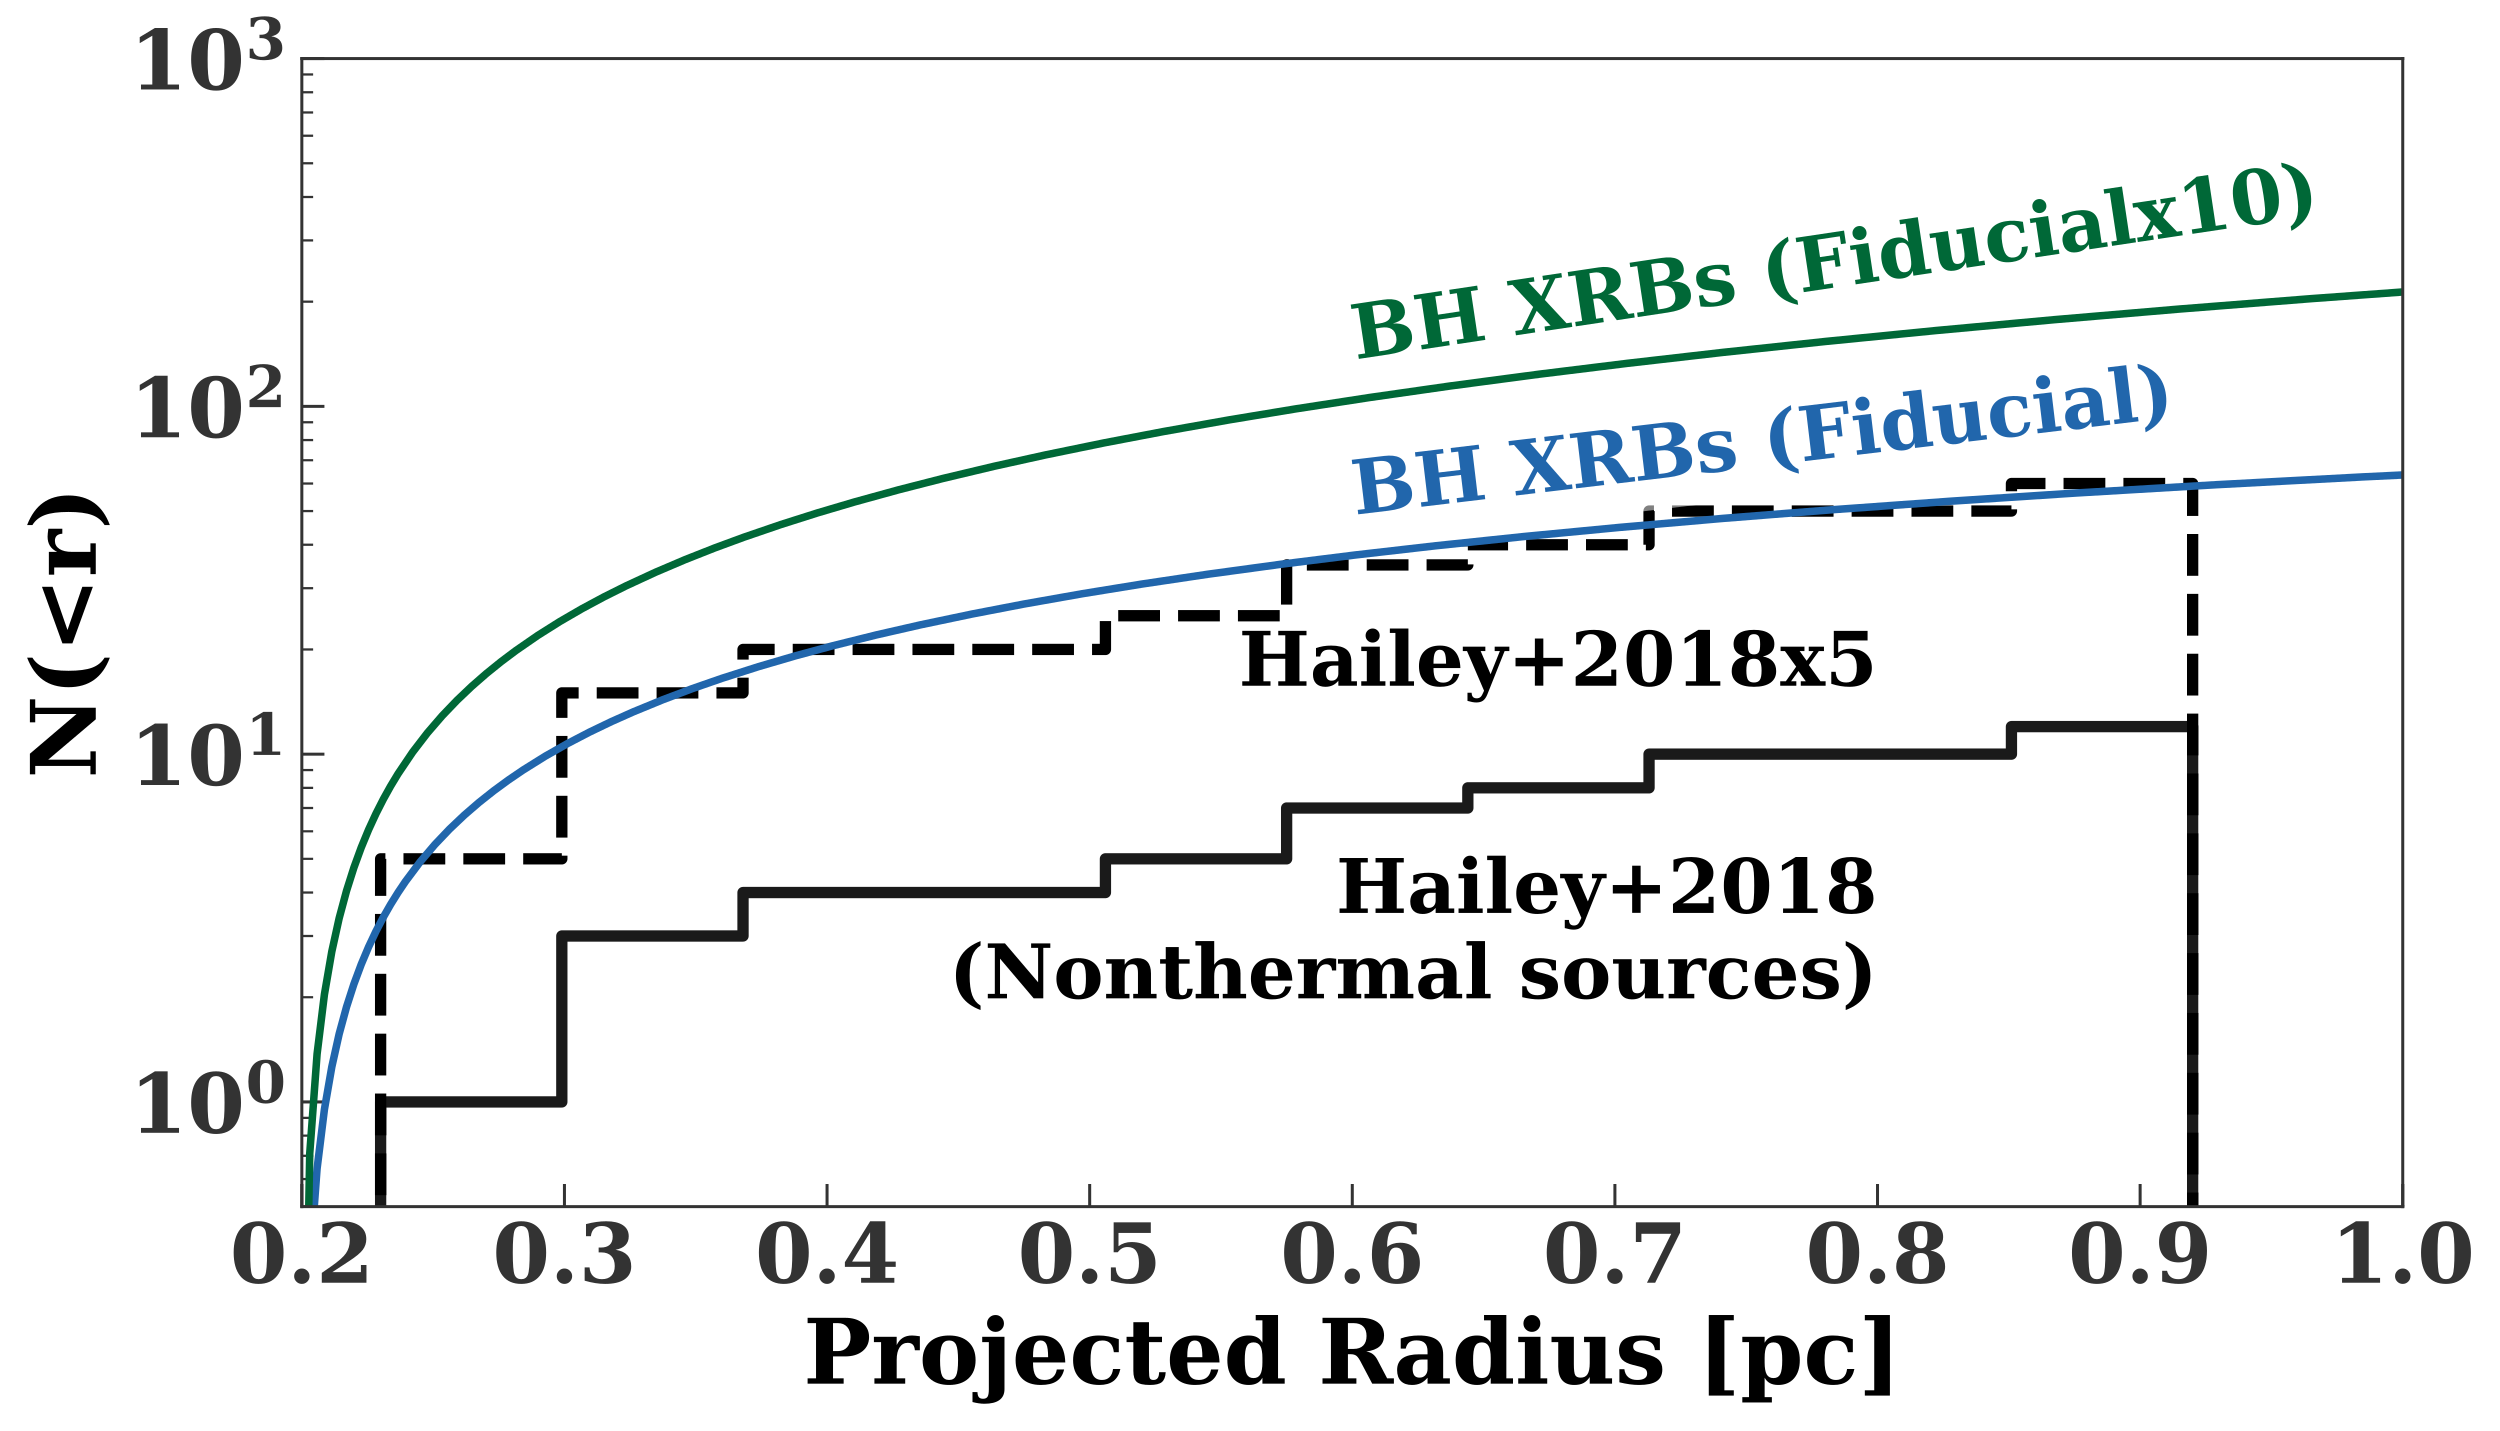 <?xml version="1.0" encoding="utf-8" standalone="no"?>
<!DOCTYPE svg PUBLIC "-//W3C//DTD SVG 1.1//EN"
  "http://www.w3.org/Graphics/SVG/1.1/DTD/svg11.dtd">
<!-- Created with matplotlib (http://matplotlib.org/) -->
<svg height="380pt" version="1.1" viewBox="0 0 664 380" width="664pt" xmlns="http://www.w3.org/2000/svg" xmlns:xlink="http://www.w3.org/1999/xlink">
 <defs>
  <style type="text/css">
*{stroke-linecap:butt;stroke-linejoin:round;}
  </style>
 </defs>
 <g id="figure_1">
  <g id="patch_1">
   <path d="M 0 380.039 
L 664.504 380.039 
L 664.504 0 
L 0 0 
z
" style="fill:#ffffff;"/>
  </g>
  <g id="axes_1">
   <g id="patch_2">
    <path d="M 80.168 320.478 
L 638.168 320.478 
L 638.168 15.558 
L 80.168 15.558 
z
" style="fill:#ffffff;"/>
   </g>
   <g id="patch_3">
    <path clip-path="url(#p0f11a6c272)" d="M 101.093 381.039 
L 101.093 292.672 
L 149.22 292.672 
L 149.22 248.6 
L 197.347 248.6 
L 197.347 237.059 
L 245.475 237.059 
L 245.475 237.059 
L 293.603 237.059 
L 293.603 228.107 
L 341.73 228.107 
L 341.73 214.609 
L 389.858 214.609 
L 389.858 209.252 
L 437.985 209.252 
L 437.985 200.301 
L 486.113 200.301 
L 486.113 200.301 
L 534.24 200.301 
L 534.24 192.987 
L 582.367 192.987 
L 582.367 381.039 
" style="fill:none;stroke:#1a1a1a;stroke-linejoin:miter;stroke-width:3;"/>
   </g>
   <g id="patch_4">
    <path clip-path="url(#p0f11a6c272)" d="M 101.093 381.039 
L 101.093 228.107 
L 149.22 228.107 
L 149.22 184.035 
L 197.347 184.035 
L 197.347 172.494 
L 245.475 172.494 
L 245.475 172.494 
L 293.603 172.494 
L 293.603 163.542 
L 341.73 163.542 
L 341.73 150.044 
L 389.858 150.044 
L 389.858 144.688 
L 437.985 144.688 
L 437.985 135.736 
L 486.113 135.736 
L 486.113 135.736 
L 534.24 135.736 
L 534.24 128.422 
L 582.367 128.422 
L 582.367 381.039 
" style="fill:none;stroke:#000000;stroke-dasharray:11.1,4.8;stroke-dashoffset:0;stroke-linejoin:miter;stroke-width:3;"/>
   </g>
   <g id="matplotlib.axis_1">
    <g id="xtick_1">
     <g id="line2d_1">
      <defs>
       <path d="M 0 0 
L 0 -6 
" id="ma54bd0b8fd" style="stroke:#333333;stroke-width:0.8;"/>
      </defs>
      <g>
       <use style="fill:#333333;stroke:#333333;stroke-width:0.8;" x="80.168" xlink:href="#ma54bd0b8fd" y="320.478"/>
      </g>
     </g>
     <g id="text_1">
      <!-- 0.2 -->
      <defs>
       <path d="M 34.812 4.297 
Q 40.672 4.297 42.844 9.609 
Q 45.016 14.938 45.016 36.375 
Q 45.016 57.672 42.844 63.078 
Q 40.672 68.5 34.812 68.5 
Q 28.953 68.5 26.781 63.172 
Q 24.609 57.859 24.609 36.375 
Q 24.609 14.938 26.781 9.609 
Q 28.953 4.297 34.812 4.297 
z
M 34.812 -1.422 
Q 20.219 -1.422 12.453 8.312 
Q 4.688 18.062 4.688 36.375 
Q 4.688 54.688 12.453 64.453 
Q 20.219 74.219 34.812 74.219 
Q 49.359 74.219 57.125 64.453 
Q 64.891 54.688 64.891 36.375 
Q 64.891 18.062 57.125 8.312 
Q 49.359 -1.422 34.812 -1.422 
z
" id="DejaVuSerif-Bold-30"/>
       <path d="M 8.109 7.906 
Q 8.109 11.719 10.844 14.453 
Q 13.578 17.188 17.391 17.188 
Q 21.234 17.188 23.969 14.453 
Q 26.703 11.719 26.703 7.906 
Q 26.703 4.047 23.969 1.312 
Q 21.234 -1.422 17.391 -1.422 
Q 13.578 -1.422 10.844 1.312 
Q 8.109 4.047 8.109 7.906 
z
" id="DejaVuSerif-Bold-2e"/>
       <path d="M 13.188 54.891 
L 7.328 54.891 
L 7.328 70.609 
Q 13.281 72.406 19.109 73.312 
Q 24.953 74.219 30.906 74.219 
Q 44.828 74.219 52.609 68.531 
Q 60.406 62.844 60.406 52.688 
Q 60.406 45.453 56.109 39.719 
Q 51.812 33.984 39.703 26.125 
L 19.391 12.797 
L 53.906 12.797 
L 53.906 21.391 
L 60.594 21.391 
L 60.594 0 
L 6.688 0 
L 6.688 11.922 
L 17.484 19.391 
Q 31.297 28.906 35.891 35.594 
Q 40.484 42.281 40.484 51.219 
Q 40.484 59.672 36.984 64.078 
Q 33.5 68.5 26.812 68.5 
Q 21.047 68.5 17.578 65.016 
Q 14.109 61.531 13.188 54.891 
z
" id="DejaVuSerif-Bold-32"/>
      </defs>
      <g style="fill:#333333;" transform="translate(61.031 340.695)scale(0.22 -0.22)">
       <use xlink:href="#DejaVuSerif-Bold-30"/>
       <use x="69.58" xlink:href="#DejaVuSerif-Bold-2e"/>
       <use x="104.395" xlink:href="#DejaVuSerif-Bold-32"/>
      </g>
     </g>
    </g>
    <g id="xtick_2">
     <g id="line2d_2">
      <g>
       <use style="fill:#333333;stroke:#333333;stroke-width:0.8;" x="149.917" xlink:href="#ma54bd0b8fd" y="320.478"/>
      </g>
     </g>
     <g id="text_2">
      <!-- 0.3 -->
      <defs>
       <path d="M 8.594 70.797 
Q 15.047 72.516 21.094 73.359 
Q 27.156 74.219 32.906 74.219 
Q 46.094 74.219 53.141 69.5 
Q 60.203 64.797 60.203 56 
Q 60.203 49.422 56.141 45.312 
Q 52.094 41.219 44.281 39.797 
Q 53.812 38.281 58.5 33.297 
Q 63.188 28.328 63.188 19.672 
Q 63.188 9.469 55.094 4.016 
Q 47.016 -1.422 31.688 -1.422 
Q 25.922 -1.422 19.797 -0.438 
Q 13.672 0.531 6.984 2.484 
L 6.984 18.5 
L 12.891 18.5 
Q 13.422 11.578 17.234 7.938 
Q 21.047 4.297 27.781 4.297 
Q 35.203 4.297 39.25 8.422 
Q 43.312 12.547 43.312 20.125 
Q 43.312 28.031 39.078 32.328 
Q 34.859 36.625 27.094 36.625 
L 23.875 36.625 
L 23.875 42.484 
L 26.422 42.484 
Q 33.594 42.484 37.203 45.797 
Q 40.828 49.125 40.828 55.719 
Q 40.828 61.922 37.422 65.203 
Q 34.031 68.5 27.688 68.5 
Q 21.922 68.5 18.547 65.344 
Q 15.188 62.203 14.5 56.203 
L 8.594 56.203 
z
" id="DejaVuSerif-Bold-33"/>
      </defs>
      <g style="fill:#333333;" transform="translate(130.781 340.695)scale(0.22 -0.22)">
       <use xlink:href="#DejaVuSerif-Bold-30"/>
       <use x="69.58" xlink:href="#DejaVuSerif-Bold-2e"/>
       <use x="104.395" xlink:href="#DejaVuSerif-Bold-33"/>
      </g>
     </g>
    </g>
    <g id="xtick_3">
     <g id="line2d_3">
      <g>
       <use style="fill:#333333;stroke:#333333;stroke-width:0.8;" x="219.667" xlink:href="#ma54bd0b8fd" y="320.478"/>
      </g>
     </g>
     <g id="text_3">
      <!-- 0.4 -->
      <defs>
       <path d="M 63.812 0 
L 23.688 0 
L 23.688 5.906 
L 34.516 5.906 
L 34.516 19.188 
L 4.109 19.188 
L 4.109 24.812 
L 34.625 74.219 
L 52.984 74.219 
L 52.984 25.484 
L 65.484 25.484 
L 65.484 19.188 
L 52.984 19.188 
L 52.984 5.906 
L 63.812 5.906 
z
M 34.516 25.484 
L 34.516 60.891 
L 12.797 25.484 
z
" id="DejaVuSerif-Bold-34"/>
      </defs>
      <g style="fill:#333333;" transform="translate(200.531 340.695)scale(0.22 -0.22)">
       <use xlink:href="#DejaVuSerif-Bold-30"/>
       <use x="69.58" xlink:href="#DejaVuSerif-Bold-2e"/>
       <use x="104.395" xlink:href="#DejaVuSerif-Bold-34"/>
      </g>
     </g>
    </g>
    <g id="xtick_4">
     <g id="line2d_4">
      <g>
       <use style="fill:#333333;stroke:#333333;stroke-width:0.8;" x="289.418" xlink:href="#ma54bd0b8fd" y="320.478"/>
      </g>
     </g>
     <g id="text_4">
      <!-- 0.5 -->
      <defs>
       <path d="M 56.391 72.906 
L 56.391 60.109 
L 17.391 60.109 
L 17.391 44.094 
Q 20.609 46.578 24.562 47.844 
Q 28.516 49.125 32.906 49.125 
Q 46.391 49.125 54.203 42.312 
Q 62.016 35.5 62.016 23.781 
Q 62.016 11.859 54.203 5.219 
Q 46.391 -1.422 32.328 -1.422 
Q 26.375 -1.422 20.484 -0.438 
Q 14.594 0.531 8.203 2.594 
L 8.203 18.5 
L 14.062 18.5 
Q 14.359 11.328 17.797 7.812 
Q 21.234 4.297 27.984 4.297 
Q 35.156 4.297 38.625 9.109 
Q 42.094 13.922 42.094 23.781 
Q 42.094 33.5 38.688 38.297 
Q 35.297 43.109 28.422 43.109 
Q 24.703 43.109 21.797 41.578 
Q 18.891 40.047 16.406 36.812 
L 11.531 36.812 
L 11.531 72.906 
z
" id="DejaVuSerif-Bold-35"/>
      </defs>
      <g style="fill:#333333;" transform="translate(270.281 340.695)scale(0.22 -0.22)">
       <use xlink:href="#DejaVuSerif-Bold-30"/>
       <use x="69.58" xlink:href="#DejaVuSerif-Bold-2e"/>
       <use x="104.395" xlink:href="#DejaVuSerif-Bold-35"/>
      </g>
     </g>
    </g>
    <g id="xtick_5">
     <g id="line2d_5">
      <g>
       <use style="fill:#333333;stroke:#333333;stroke-width:0.8;" x="359.168" xlink:href="#ma54bd0b8fd" y="320.478"/>
      </g>
     </g>
     <g id="text_5">
      <!-- 0.6 -->
      <defs>
       <path d="M 24.609 43.219 
Q 27.781 45.75 31.703 47.016 
Q 35.641 48.297 40.281 48.297 
Q 51.469 48.297 57.828 41.75 
Q 64.203 35.203 64.203 23.781 
Q 64.203 11.719 57.031 5.141 
Q 49.859 -1.422 36.625 -1.422 
Q 21.688 -1.422 13.984 7.594 
Q 6.297 16.609 6.297 34.078 
Q 6.297 53.953 14.844 64.078 
Q 23.391 74.219 40.188 74.219 
Q 44.578 74.219 49.609 73.484 
Q 54.641 72.75 60.406 71.297 
L 60.406 58.406 
L 54.5 58.406 
Q 53.266 63.375 49.875 65.938 
Q 46.484 68.5 41.109 68.5 
Q 32.422 68.5 28.531 62.547 
Q 24.656 56.594 24.609 43.219 
z
M 35.5 4.297 
Q 40.531 4.297 42.672 8.562 
Q 44.828 12.844 44.828 23.391 
Q 44.828 33.938 42.672 38.203 
Q 40.531 42.484 35.5 42.484 
Q 30.469 42.484 28.344 38.203 
Q 26.219 33.938 26.219 23.391 
Q 26.219 12.844 28.344 8.562 
Q 30.469 4.297 35.5 4.297 
z
" id="DejaVuSerif-Bold-36"/>
      </defs>
      <g style="fill:#333333;" transform="translate(340.031 340.695)scale(0.22 -0.22)">
       <use xlink:href="#DejaVuSerif-Bold-30"/>
       <use x="69.58" xlink:href="#DejaVuSerif-Bold-2e"/>
       <use x="104.395" xlink:href="#DejaVuSerif-Bold-36"/>
      </g>
     </g>
    </g>
    <g id="xtick_6">
     <g id="line2d_6">
      <g>
       <use style="fill:#333333;stroke:#333333;stroke-width:0.8;" x="428.918" xlink:href="#ma54bd0b8fd" y="320.478"/>
      </g>
     </g>
     <g id="text_6">
      <!-- 0.7 -->
      <defs>
       <path d="M 61.281 60.5 
L 31.203 0 
L 21.297 0 
L 50.594 59.078 
L 14.594 59.078 
L 14.594 49.219 
L 7.906 49.219 
L 7.906 72.906 
L 61.281 72.906 
z
" id="DejaVuSerif-Bold-37"/>
      </defs>
      <g style="fill:#333333;" transform="translate(409.781 340.695)scale(0.22 -0.22)">
       <use xlink:href="#DejaVuSerif-Bold-30"/>
       <use x="69.58" xlink:href="#DejaVuSerif-Bold-2e"/>
       <use x="104.395" xlink:href="#DejaVuSerif-Bold-37"/>
      </g>
     </g>
    </g>
    <g id="xtick_7">
     <g id="line2d_7">
      <g>
       <use style="fill:#333333;stroke:#333333;stroke-width:0.8;" x="498.668" xlink:href="#ma54bd0b8fd" y="320.478"/>
      </g>
     </g>
     <g id="text_7">
      <!-- 0.8 -->
      <defs>
       <path d="M 46.484 38.812 
Q 55.172 37.406 59.688 32.422 
Q 64.203 27.438 64.203 19.391 
Q 64.203 9.328 56.609 3.953 
Q 49.031 -1.422 34.719 -1.422 
Q 20.406 -1.422 12.781 3.953 
Q 5.172 9.328 5.172 19.391 
Q 5.172 27.438 9.719 32.422 
Q 14.266 37.406 22.906 38.812 
Q 15.234 40.578 11.422 44.703 
Q 7.625 48.828 7.625 55.172 
Q 7.625 64.453 14.547 69.328 
Q 21.484 74.219 34.719 74.219 
Q 47.906 74.219 54.859 69.328 
Q 61.812 64.453 61.812 55.172 
Q 61.812 48.828 57.984 44.703 
Q 54.156 40.578 46.484 38.812 
z
M 42.922 54.984 
Q 42.922 62.703 41.062 65.594 
Q 39.203 68.5 34.719 68.5 
Q 30.172 68.5 28.344 65.594 
Q 26.516 62.703 26.516 54.984 
Q 26.516 47.312 28.344 44.453 
Q 30.172 41.609 34.719 41.609 
Q 39.266 41.609 41.094 44.453 
Q 42.922 47.312 42.922 54.984 
z
M 44.828 20.219 
Q 44.828 29.156 42.547 32.516 
Q 40.281 35.891 34.719 35.891 
Q 29.109 35.891 26.859 32.516 
Q 24.609 29.156 24.609 20.219 
Q 24.609 11.188 26.875 7.734 
Q 29.156 4.297 34.719 4.297 
Q 40.234 4.297 42.531 7.734 
Q 44.828 11.188 44.828 20.219 
z
" id="DejaVuSerif-Bold-38"/>
      </defs>
      <g style="fill:#333333;" transform="translate(479.531 340.695)scale(0.22 -0.22)">
       <use xlink:href="#DejaVuSerif-Bold-30"/>
       <use x="69.58" xlink:href="#DejaVuSerif-Bold-2e"/>
       <use x="104.395" xlink:href="#DejaVuSerif-Bold-38"/>
      </g>
     </g>
    </g>
    <g id="xtick_8">
     <g id="line2d_8">
      <g>
       <use style="fill:#333333;stroke:#333333;stroke-width:0.8;" x="568.418" xlink:href="#ma54bd0b8fd" y="320.478"/>
      </g>
     </g>
     <g id="text_8">
      <!-- 0.9 -->
      <defs>
       <path d="M 34.078 68.5 
Q 29.047 68.5 26.922 64.234 
Q 24.812 59.969 24.812 49.422 
Q 24.812 38.875 26.922 34.594 
Q 29.047 30.328 34.078 30.328 
Q 39.109 30.328 41.25 34.594 
Q 43.406 38.875 43.406 49.422 
Q 43.406 59.969 41.25 64.234 
Q 39.109 68.5 34.078 68.5 
z
M 44.969 29.688 
Q 41.75 27.094 37.812 25.797 
Q 33.891 24.516 29.297 24.516 
Q 18.172 24.516 11.797 31.031 
Q 5.422 37.547 5.422 49.031 
Q 5.422 61.141 12.547 67.672 
Q 19.672 74.219 32.906 74.219 
Q 47.859 74.219 55.562 65.188 
Q 63.281 56.156 63.281 38.719 
Q 63.281 18.844 54.734 8.703 
Q 46.188 -1.422 29.391 -1.422 
Q 25 -1.422 19.969 -0.688 
Q 14.938 0.047 9.188 1.516 
L 9.188 14.406 
L 15.094 14.406 
Q 16.312 9.422 19.703 6.859 
Q 23.094 4.297 28.516 4.297 
Q 37.109 4.297 41.016 10.281 
Q 44.922 16.266 44.969 29.688 
z
" id="DejaVuSerif-Bold-39"/>
      </defs>
      <g style="fill:#333333;" transform="translate(549.281 340.695)scale(0.22 -0.22)">
       <use xlink:href="#DejaVuSerif-Bold-30"/>
       <use x="69.58" xlink:href="#DejaVuSerif-Bold-2e"/>
       <use x="104.395" xlink:href="#DejaVuSerif-Bold-39"/>
      </g>
     </g>
    </g>
    <g id="xtick_9">
     <g id="line2d_9">
      <g>
       <use style="fill:#333333;stroke:#333333;stroke-width:0.8;" x="638.168" xlink:href="#ma54bd0b8fd" y="320.478"/>
      </g>
     </g>
     <g id="text_9">
      <!-- 1.0 -->
      <defs>
       <path d="M 13.719 0 
L 13.719 5.906 
L 27.391 5.906 
L 27.391 64.891 
L 12.203 55.906 
L 12.203 63.188 
L 30.516 74.219 
L 45.906 74.219 
L 45.906 5.906 
L 59.625 5.906 
L 59.625 0 
z
" id="DejaVuSerif-Bold-31"/>
      </defs>
      <g style="fill:#333333;" transform="translate(619.031 340.695)scale(0.22 -0.22)">
       <use xlink:href="#DejaVuSerif-Bold-31"/>
       <use x="69.58" xlink:href="#DejaVuSerif-Bold-2e"/>
       <use x="104.395" xlink:href="#DejaVuSerif-Bold-30"/>
      </g>
     </g>
    </g>
    <g id="text_10">
     <!-- Projected Radius [pc] -->
     <defs>
      <path d="M 4.688 0 
L 4.688 5.906 
L 14.016 5.906 
L 14.016 67 
L 4.688 67 
L 4.688 72.906 
L 46.188 72.906 
Q 58.344 72.906 65.516 67.109 
Q 72.703 61.328 72.703 51.609 
Q 72.703 41.844 65.5 36 
Q 58.297 30.172 46.188 30.172 
L 32.812 30.172 
L 32.812 5.906 
L 44.578 5.906 
L 44.578 0 
z
M 32.812 36.078 
L 38.281 36.078 
Q 44.625 36.078 48.406 40.297 
Q 52.203 44.531 52.203 51.609 
Q 52.203 58.641 48.438 62.812 
Q 44.672 67 38.281 67 
L 32.812 67 
z
" id="DejaVuSerif-Bold-50"/>
      <path d="M 53.719 52.484 
L 53.719 37.016 
L 48.188 37.016 
Q 47.906 41.156 45.953 43.188 
Q 44 45.219 40.281 45.219 
Q 34.625 45.219 31.344 40.234 
Q 28.078 35.25 28.078 26.422 
L 28.078 5.906 
L 37.5 5.906 
L 37.5 0 
L 3.422 0 
L 3.422 5.906 
L 10.797 5.906 
L 10.797 46 
L 2.875 46 
L 2.875 51.906 
L 28.078 51.906 
L 28.078 42.672 
Q 30.609 48.094 34.781 50.703 
Q 38.969 53.328 45.016 53.328 
Q 46.531 53.328 48.703 53.094 
Q 50.875 52.875 53.719 52.484 
z
" id="DejaVuSerif-Bold-72"/>
      <path d="M 33.406 4.109 
Q 38.875 4.109 41.094 8.797 
Q 43.312 13.484 43.312 25.984 
Q 43.312 38.484 41.109 43.141 
Q 38.922 47.797 33.406 47.797 
Q 27.875 47.797 25.625 43.078 
Q 23.391 38.375 23.391 25.984 
Q 23.391 13.578 25.625 8.844 
Q 27.875 4.109 33.406 4.109 
z
M 33.406 -1.422 
Q 19.672 -1.422 11.891 5.875 
Q 4.109 13.188 4.109 25.984 
Q 4.109 38.812 11.891 46.062 
Q 19.672 53.328 33.406 53.328 
Q 47.172 53.328 54.938 46.062 
Q 62.703 38.812 62.703 25.984 
Q 62.703 13.188 54.906 5.875 
Q 47.125 -1.422 33.406 -1.422 
z
" id="DejaVuSerif-Bold-6f"/>
      <path d="M 8.688 66.609 
Q 8.688 70.562 11.391 73.266 
Q 14.109 75.984 18.109 75.984 
Q 21.922 75.984 24.656 73.25 
Q 27.391 70.516 27.391 66.609 
Q 27.391 62.75 24.672 60.031 
Q 21.969 57.328 18.109 57.328 
Q 14.156 57.328 11.422 60.016 
Q 8.688 62.703 8.688 66.609 
z
M 10.688 46 
L 3.328 46 
L 3.328 51.906 
L 27.984 51.906 
L 27.984 -6.109 
Q 27.984 -14.062 22.344 -18.141 
Q 16.703 -22.219 5.719 -22.219 
Q 2.781 -22.219 -0.531 -21.719 
Q -3.859 -21.234 -7.422 -20.312 
L -7.422 -9.281 
L -1.906 -9.328 
Q -1.812 -13.234 -0.359 -14.969 
Q 1.078 -16.703 4.297 -16.703 
Q 7.859 -16.703 9.266 -14.406 
Q 10.688 -12.109 10.688 -6.109 
z
" id="DejaVuSerif-Bold-6a"/>
      <path d="M 40.094 29.297 
Q 40.094 39.547 38.188 43.672 
Q 36.281 47.797 31.688 47.797 
Q 27.25 47.797 25.312 43.75 
Q 23.391 39.703 23.391 30.172 
L 23.391 29.297 
z
M 59.078 23.484 
L 23.391 23.484 
L 23.391 23.094 
Q 23.391 13.031 26.406 8.562 
Q 29.438 4.109 36.188 4.109 
Q 41.797 4.109 45.266 7.078 
Q 48.734 10.062 49.703 15.719 
L 57.812 15.719 
Q 55.719 6.891 49.469 2.734 
Q 43.219 -1.422 31.984 -1.422 
Q 18.5 -1.422 11.297 5.688 
Q 4.109 12.797 4.109 25.984 
Q 4.109 38.875 11.469 46.094 
Q 18.844 53.328 31.984 53.328 
Q 44.875 53.328 51.75 45.734 
Q 58.641 38.141 59.078 23.484 
z
" id="DejaVuSerif-Bold-65"/>
      <path d="M 56.391 16.219 
Q 54.547 7.328 48.797 2.953 
Q 43.062 -1.422 33.203 -1.422 
Q 19.344 -1.422 11.719 5.75 
Q 4.109 12.938 4.109 25.984 
Q 4.109 38.875 11.625 46.094 
Q 19.141 53.328 32.516 53.328 
Q 37.938 53.328 43.453 52.297 
Q 48.969 51.266 54.688 49.219 
L 54.688 34.812 
L 49.219 34.812 
Q 48.438 41.406 45.359 44.594 
Q 42.281 47.797 36.719 47.797 
Q 29.5 47.797 26.438 42.906 
Q 23.391 38.031 23.391 25.984 
Q 23.391 14.203 26.359 9.156 
Q 29.344 4.109 36.078 4.109 
Q 41.312 4.109 44.453 7.234 
Q 47.609 10.359 48.297 16.219 
z
" id="DejaVuSerif-Bold-63"/>
      <path d="M 9.906 46 
L 2.391 46 
L 2.391 51.906 
L 9.906 51.906 
L 9.906 68.016 
L 27.203 68.016 
L 27.203 51.906 
L 41.609 51.906 
L 41.609 46 
L 27.203 46 
L 27.203 14.203 
Q 27.203 7.422 28.266 5.766 
Q 29.344 4.109 32.172 4.109 
Q 35.297 4.109 36.812 6.203 
Q 38.328 8.297 38.422 12.703 
L 45.703 12.703 
Q 45.266 4.891 41.422 1.734 
Q 37.594 -1.422 28.219 -1.422 
Q 17.531 -1.422 13.719 1.922 
Q 9.906 5.281 9.906 14.203 
z
" id="DejaVuSerif-Bold-74"/>
      <path d="M 42.922 23.391 
L 42.922 28.516 
Q 42.922 37.594 40.578 41.641 
Q 38.234 45.703 33.109 45.703 
Q 27.734 45.703 25.562 41.422 
Q 23.391 37.156 23.391 25.984 
Q 23.391 14.797 25.578 10.5 
Q 27.781 6.203 33.109 6.203 
Q 38.234 6.203 40.578 10.25 
Q 42.922 14.312 42.922 23.391 
z
M 60.203 5.906 
L 67.578 5.906 
L 67.578 0 
L 42.922 0 
L 42.922 6.594 
Q 40.719 2.547 36.984 0.562 
Q 33.25 -1.422 27.781 -1.422 
Q 16.75 -1.422 10.422 5.906 
Q 4.109 13.234 4.109 25.984 
Q 4.109 38.766 10.422 46.047 
Q 16.75 53.328 27.781 53.328 
Q 33.25 53.328 36.984 51.344 
Q 40.719 49.359 42.922 45.312 
L 42.922 70.125 
L 35.5 70.125 
L 35.5 75.984 
L 60.203 75.984 
z
" id="DejaVuSerif-Bold-64"/>
      <path id="DejaVuSerif-Bold-20"/>
      <path d="M 53.078 35.594 
Q 57.422 34.969 60.391 32.719 
Q 63.375 30.469 65.578 26.219 
L 76.219 5.906 
L 83.688 5.906 
L 83.688 0 
L 59.719 0 
L 48.094 22.016 
Q 44.734 28.859 42.359 30.734 
Q 39.984 32.625 35.797 32.625 
L 32.812 32.625 
L 32.812 5.906 
L 42.188 5.906 
L 42.188 0 
L 4.688 0 
L 4.688 5.906 
L 14.016 5.906 
L 14.016 67 
L 4.688 67 
L 4.688 72.906 
L 46.297 72.906 
Q 58.984 72.906 65.891 67.797 
Q 72.797 62.703 72.797 53.328 
Q 72.797 45.703 67.891 41.281 
Q 62.984 36.859 53.078 35.594 
z
M 32.812 38.484 
L 39.203 38.484 
Q 46.047 38.484 49.734 42.188 
Q 53.422 45.906 53.422 52.781 
Q 53.422 59.672 49.734 63.328 
Q 46.047 67 39.203 67 
L 32.812 67 
z
" id="DejaVuSerif-Bold-52"/>
      <path d="M 55.078 31.891 
L 55.078 5.906 
L 62.5 5.906 
L 62.5 0 
L 37.797 0 
L 37.797 6.594 
Q 34.375 2.484 30.172 0.531 
Q 25.984 -1.422 20.609 -1.422 
Q 12.641 -1.422 8.375 2.844 
Q 4.109 7.125 4.109 15.094 
Q 4.109 23.828 10.234 28.172 
Q 16.359 32.516 28.719 32.516 
L 37.797 32.516 
L 37.797 35.594 
Q 37.797 41.891 34.812 44.891 
Q 31.844 47.906 25.594 47.906 
Q 20.406 47.906 17.594 45.781 
Q 14.797 43.656 13.625 38.812 
L 8.109 38.812 
L 8.109 50 
Q 12.75 51.656 17.719 52.484 
Q 22.703 53.328 28.219 53.328 
Q 42.141 53.328 48.609 48.141 
Q 55.078 42.969 55.078 31.891 
z
M 37.797 16.312 
L 37.797 26.703 
L 31.297 26.703 
Q 26.469 26.703 23.875 24.062 
Q 21.297 21.438 21.297 16.5 
Q 21.297 11.578 23.172 9.125 
Q 25.047 6.688 28.906 6.688 
Q 32.906 6.688 35.344 9.328 
Q 37.797 11.969 37.797 16.312 
z
" id="DejaVuSerif-Bold-61"/>
      <path d="M 9.188 66.609 
Q 9.188 70.562 11.922 73.266 
Q 14.656 75.984 18.609 75.984 
Q 22.469 75.984 25.172 73.266 
Q 27.875 70.562 27.875 66.609 
Q 27.875 62.75 25.172 60.031 
Q 22.469 57.328 18.609 57.328 
Q 14.656 57.328 11.922 60.016 
Q 9.188 62.703 9.188 66.609 
z
M 28.078 5.906 
L 35.5 5.906 
L 35.5 0 
L 3.422 0 
L 3.422 5.906 
L 10.797 5.906 
L 10.797 46 
L 3.422 46 
L 3.422 51.906 
L 28.078 51.906 
z
" id="DejaVuSerif-Bold-69"/>
      <path d="M 61.922 51.906 
L 61.922 5.906 
L 69.281 5.906 
L 69.281 0 
L 44.578 0 
L 44.578 7.328 
Q 41.5 2.688 37.5 0.625 
Q 33.5 -1.422 27.391 -1.422 
Q 18.656 -1.422 14.188 3.734 
Q 9.719 8.891 9.719 18.891 
L 9.719 46 
L 2.297 46 
L 2.297 51.906 
L 27 51.906 
L 27 21.578 
Q 27 11.922 28.609 9.297 
Q 30.219 6.688 34.516 6.688 
Q 39.75 6.688 42.156 10.547 
Q 44.578 14.406 44.578 22.797 
L 44.578 46 
L 38.281 46 
L 38.281 51.906 
z
" id="DejaVuSerif-Bold-75"/>
      <path d="M 4.688 1.516 
L 4.688 16.016 
L 10.203 16.016 
Q 10.891 10.203 14.547 7.156 
Q 18.219 4.109 24.516 4.109 
Q 29.781 4.109 32.594 5.938 
Q 35.406 7.766 35.406 11.188 
Q 35.406 14.312 33.625 16.016 
Q 31.844 17.719 26.703 19 
L 19.578 20.797 
Q 11.531 22.797 7.906 26.531 
Q 4.297 30.281 4.297 36.625 
Q 4.297 45.062 10.156 49.188 
Q 16.016 53.328 28.219 53.328 
Q 32.812 53.328 38.016 52.562 
Q 43.219 51.812 49.516 50.203 
L 49.516 37.109 
L 44 37.109 
Q 43.562 42.438 40.203 45.109 
Q 36.859 47.797 30.609 47.797 
Q 25.344 47.797 22.625 46.109 
Q 19.922 44.438 19.922 41.219 
Q 19.922 38.578 21.484 37.062 
Q 23.047 35.547 27.094 34.516 
L 34.188 32.719 
Q 44.391 30.125 48.297 26.312 
Q 52.203 22.516 52.203 15.719 
Q 52.203 6.938 45.922 2.75 
Q 39.656 -1.422 26.422 -1.422 
Q 21.578 -1.422 16.156 -0.688 
Q 10.75 0.047 4.688 1.516 
z
" id="DejaVuSerif-Bold-73"/>
      <path d="M 12.5 75.984 
L 40.188 75.984 
L 40.188 70.125 
L 29.781 70.125 
L 29.781 -7.328 
L 40.188 -7.328 
L 40.188 -13.188 
L 12.5 -13.188 
z
" id="DejaVuSerif-Bold-5b"/>
      <path d="M 27 28.516 
L 27 23.391 
Q 27 14.312 29.312 10.25 
Q 31.641 6.203 36.812 6.203 
Q 42.141 6.203 44.312 10.5 
Q 46.484 14.797 46.484 25.984 
Q 46.484 37.156 44.312 41.422 
Q 42.141 45.703 36.812 45.703 
Q 31.641 45.703 29.312 41.641 
Q 27 37.594 27 28.516 
z
M 9.719 46 
L 2.297 46 
L 2.297 51.906 
L 27 51.906 
L 27 45.312 
Q 29.203 49.359 32.906 51.344 
Q 36.625 53.328 42.094 53.328 
Q 53.172 53.328 59.547 46.016 
Q 65.922 38.719 65.922 25.984 
Q 65.922 13.234 59.547 5.906 
Q 53.172 -1.422 42.094 -1.422 
Q 36.625 -1.422 32.906 0.562 
Q 29.203 2.547 27 6.594 
L 27 -14.891 
L 35.016 -14.891 
L 35.016 -20.797 
L 2.297 -20.797 
L 2.297 -14.891 
L 9.719 -14.891 
z
" id="DejaVuSerif-Bold-70"/>
      <path d="M 34.812 75.984 
L 34.812 -13.188 
L 7.078 -13.188 
L 7.078 -7.328 
L 17.484 -7.328 
L 17.484 70.125 
L 7.078 70.125 
L 7.078 75.984 
z
" id="DejaVuSerif-Bold-5d"/>
     </defs>
     <g transform="translate(213.375 367.506)scale(0.24 -0.24)">
      <use xlink:href="#DejaVuSerif-Bold-50"/>
      <use x="75.195" xlink:href="#DejaVuSerif-Bold-72"/>
      <use x="127.881" xlink:href="#DejaVuSerif-Bold-6f"/>
      <use x="194.58" xlink:href="#DejaVuSerif-Bold-6a"/>
      <use x="230.762" xlink:href="#DejaVuSerif-Bold-65"/>
      <use x="294.385" xlink:href="#DejaVuSerif-Bold-63"/>
      <use x="355.273" xlink:href="#DejaVuSerif-Bold-74"/>
      <use x="401.465" xlink:href="#DejaVuSerif-Bold-65"/>
      <use x="465.088" xlink:href="#DejaVuSerif-Bold-64"/>
      <use x="535.01" xlink:href="#DejaVuSerif-Bold-20"/>
      <use x="569.824" xlink:href="#DejaVuSerif-Bold-52"/>
      <use x="652.961" xlink:href="#DejaVuSerif-Bold-61"/>
      <use x="717.756" xlink:href="#DejaVuSerif-Bold-64"/>
      <use x="787.678" xlink:href="#DejaVuSerif-Bold-69"/>
      <use x="825.666" xlink:href="#DejaVuSerif-Bold-75"/>
      <use x="898.371" xlink:href="#DejaVuSerif-Bold-73"/>
      <use x="954.67" xlink:href="#DejaVuSerif-Bold-20"/>
      <use x="989.484" xlink:href="#DejaVuSerif-Bold-5b"/>
      <use x="1036.799" xlink:href="#DejaVuSerif-Bold-70"/>
      <use x="1106.721" xlink:href="#DejaVuSerif-Bold-63"/>
      <use x="1167.609" xlink:href="#DejaVuSerif-Bold-5d"/>
     </g>
    </g>
   </g>
   <g id="matplotlib.axis_2">
    <g id="ytick_1">
     <g id="line2d_10">
      <defs>
       <path d="M 0 0 
L 6 0 
" id="maa55b6fc4d" style="stroke:#333333;stroke-width:0.8;"/>
      </defs>
      <g>
       <use style="fill:#333333;stroke:#333333;stroke-width:0.8;" x="80.168" xlink:href="#maa55b6fc4d" y="292.672"/>
      </g>
     </g>
     <g id="text_11">
      <!-- $\mathdefault{10^{0}}$ -->
      <g style="fill:#333333;" transform="translate(34.428 301.03)scale(0.22 -0.22)">
       <use transform="translate(0 0.713)" xlink:href="#DejaVuSerif-Bold-31"/>
       <use transform="translate(69.58 0.713)" xlink:href="#DejaVuSerif-Bold-30"/>
       <use transform="translate(140.069 37.047)scale(0.7)" xlink:href="#DejaVuSerif-Bold-30"/>
      </g>
     </g>
    </g>
    <g id="ytick_2">
     <g id="line2d_11">
      <g>
       <use style="fill:#333333;stroke:#333333;stroke-width:0.8;" x="80.168" xlink:href="#maa55b6fc4d" y="200.301"/>
      </g>
     </g>
     <g id="text_12">
      <!-- $\mathdefault{10^{1}}$ -->
      <g style="fill:#333333;" transform="translate(34.428 208.659)scale(0.22 -0.22)">
       <use transform="translate(0 0.713)" xlink:href="#DejaVuSerif-Bold-31"/>
       <use transform="translate(69.58 0.713)" xlink:href="#DejaVuSerif-Bold-30"/>
       <use transform="translate(140.069 37.047)scale(0.7)" xlink:href="#DejaVuSerif-Bold-31"/>
      </g>
     </g>
    </g>
    <g id="ytick_3">
     <g id="line2d_12">
      <g>
       <use style="fill:#333333;stroke:#333333;stroke-width:0.8;" x="80.168" xlink:href="#maa55b6fc4d" y="107.929"/>
      </g>
     </g>
     <g id="text_13">
      <!-- $\mathdefault{10^{2}}$ -->
      <g style="fill:#333333;" transform="translate(34.428 116.288)scale(0.22 -0.22)">
       <use transform="translate(0 0.713)" xlink:href="#DejaVuSerif-Bold-31"/>
       <use transform="translate(69.58 0.713)" xlink:href="#DejaVuSerif-Bold-30"/>
       <use transform="translate(140.069 37.047)scale(0.7)" xlink:href="#DejaVuSerif-Bold-32"/>
      </g>
     </g>
    </g>
    <g id="ytick_4">
     <g id="line2d_13">
      <g>
       <use style="fill:#333333;stroke:#333333;stroke-width:0.8;" x="80.168" xlink:href="#maa55b6fc4d" y="15.558"/>
      </g>
     </g>
     <g id="text_14">
      <!-- $\mathdefault{10^{3}}$ -->
      <g style="fill:#333333;" transform="translate(34.428 23.917)scale(0.22 -0.22)">
       <use transform="translate(0 0.713)" xlink:href="#DejaVuSerif-Bold-31"/>
       <use transform="translate(69.58 0.713)" xlink:href="#DejaVuSerif-Bold-30"/>
       <use transform="translate(140.069 37.047)scale(0.7)" xlink:href="#DejaVuSerif-Bold-33"/>
      </g>
     </g>
    </g>
    <g id="ytick_5">
     <g id="line2d_14">
      <defs>
       <path d="M 0 0 
L 3 0 
" id="me503ca1b05" style="stroke:#333333;stroke-width:0.6;"/>
      </defs>
      <g>
       <use style="fill:#333333;stroke:#333333;stroke-width:0.6;" x="80.168" xlink:href="#me503ca1b05" y="320.478"/>
      </g>
     </g>
    </g>
    <g id="ytick_6">
     <g id="line2d_15">
      <g>
       <use style="fill:#333333;stroke:#333333;stroke-width:0.6;" x="80.168" xlink:href="#me503ca1b05" y="313.164"/>
      </g>
     </g>
    </g>
    <g id="ytick_7">
     <g id="line2d_16">
      <g>
       <use style="fill:#333333;stroke:#333333;stroke-width:0.6;" x="80.168" xlink:href="#me503ca1b05" y="306.98"/>
      </g>
     </g>
    </g>
    <g id="ytick_8">
     <g id="line2d_17">
      <g>
       <use style="fill:#333333;stroke:#333333;stroke-width:0.6;" x="80.168" xlink:href="#me503ca1b05" y="301.623"/>
      </g>
     </g>
    </g>
    <g id="ytick_9">
     <g id="line2d_18">
      <g>
       <use style="fill:#333333;stroke:#333333;stroke-width:0.6;" x="80.168" xlink:href="#me503ca1b05" y="296.898"/>
      </g>
     </g>
    </g>
    <g id="ytick_10">
     <g id="line2d_19">
      <g>
       <use style="fill:#333333;stroke:#333333;stroke-width:0.6;" x="80.168" xlink:href="#me503ca1b05" y="264.865"/>
      </g>
     </g>
    </g>
    <g id="ytick_11">
     <g id="line2d_20">
      <g>
       <use style="fill:#333333;stroke:#333333;stroke-width:0.6;" x="80.168" xlink:href="#me503ca1b05" y="248.6"/>
      </g>
     </g>
    </g>
    <g id="ytick_12">
     <g id="line2d_21">
      <g>
       <use style="fill:#333333;stroke:#333333;stroke-width:0.6;" x="80.168" xlink:href="#me503ca1b05" y="237.059"/>
      </g>
     </g>
    </g>
    <g id="ytick_13">
     <g id="line2d_22">
      <g>
       <use style="fill:#333333;stroke:#333333;stroke-width:0.6;" x="80.168" xlink:href="#me503ca1b05" y="228.107"/>
      </g>
     </g>
    </g>
    <g id="ytick_14">
     <g id="line2d_23">
      <g>
       <use style="fill:#333333;stroke:#333333;stroke-width:0.6;" x="80.168" xlink:href="#me503ca1b05" y="220.793"/>
      </g>
     </g>
    </g>
    <g id="ytick_15">
     <g id="line2d_24">
      <g>
       <use style="fill:#333333;stroke:#333333;stroke-width:0.6;" x="80.168" xlink:href="#me503ca1b05" y="214.609"/>
      </g>
     </g>
    </g>
    <g id="ytick_16">
     <g id="line2d_25">
      <g>
       <use style="fill:#333333;stroke:#333333;stroke-width:0.6;" x="80.168" xlink:href="#me503ca1b05" y="209.252"/>
      </g>
     </g>
    </g>
    <g id="ytick_17">
     <g id="line2d_26">
      <g>
       <use style="fill:#333333;stroke:#333333;stroke-width:0.6;" x="80.168" xlink:href="#me503ca1b05" y="204.527"/>
      </g>
     </g>
    </g>
    <g id="ytick_18">
     <g id="line2d_27">
      <g>
       <use style="fill:#333333;stroke:#333333;stroke-width:0.6;" x="80.168" xlink:href="#me503ca1b05" y="172.494"/>
      </g>
     </g>
    </g>
    <g id="ytick_19">
     <g id="line2d_28">
      <g>
       <use style="fill:#333333;stroke:#333333;stroke-width:0.6;" x="80.168" xlink:href="#me503ca1b05" y="156.228"/>
      </g>
     </g>
    </g>
    <g id="ytick_20">
     <g id="line2d_29">
      <g>
       <use style="fill:#333333;stroke:#333333;stroke-width:0.6;" x="80.168" xlink:href="#me503ca1b05" y="144.688"/>
      </g>
     </g>
    </g>
    <g id="ytick_21">
     <g id="line2d_30">
      <g>
       <use style="fill:#333333;stroke:#333333;stroke-width:0.6;" x="80.168" xlink:href="#me503ca1b05" y="135.736"/>
      </g>
     </g>
    </g>
    <g id="ytick_22">
     <g id="line2d_31">
      <g>
       <use style="fill:#333333;stroke:#333333;stroke-width:0.6;" x="80.168" xlink:href="#me503ca1b05" y="128.422"/>
      </g>
     </g>
    </g>
    <g id="ytick_23">
     <g id="line2d_32">
      <g>
       <use style="fill:#333333;stroke:#333333;stroke-width:0.6;" x="80.168" xlink:href="#me503ca1b05" y="122.238"/>
      </g>
     </g>
    </g>
    <g id="ytick_24">
     <g id="line2d_33">
      <g>
       <use style="fill:#333333;stroke:#333333;stroke-width:0.6;" x="80.168" xlink:href="#me503ca1b05" y="116.881"/>
      </g>
     </g>
    </g>
    <g id="ytick_25">
     <g id="line2d_34">
      <g>
       <use style="fill:#333333;stroke:#333333;stroke-width:0.6;" x="80.168" xlink:href="#me503ca1b05" y="112.156"/>
      </g>
     </g>
    </g>
    <g id="ytick_26">
     <g id="line2d_35">
      <g>
       <use style="fill:#333333;stroke:#333333;stroke-width:0.6;" x="80.168" xlink:href="#me503ca1b05" y="80.123"/>
      </g>
     </g>
    </g>
    <g id="ytick_27">
     <g id="line2d_36">
      <g>
       <use style="fill:#333333;stroke:#333333;stroke-width:0.6;" x="80.168" xlink:href="#me503ca1b05" y="63.857"/>
      </g>
     </g>
    </g>
    <g id="ytick_28">
     <g id="line2d_37">
      <g>
       <use style="fill:#333333;stroke:#333333;stroke-width:0.6;" x="80.168" xlink:href="#me503ca1b05" y="52.316"/>
      </g>
     </g>
    </g>
    <g id="ytick_29">
     <g id="line2d_38">
      <g>
       <use style="fill:#333333;stroke:#333333;stroke-width:0.6;" x="80.168" xlink:href="#me503ca1b05" y="43.365"/>
      </g>
     </g>
    </g>
    <g id="ytick_30">
     <g id="line2d_39">
      <g>
       <use style="fill:#333333;stroke:#333333;stroke-width:0.6;" x="80.168" xlink:href="#me503ca1b05" y="36.051"/>
      </g>
     </g>
    </g>
    <g id="ytick_31">
     <g id="line2d_40">
      <g>
       <use style="fill:#333333;stroke:#333333;stroke-width:0.6;" x="80.168" xlink:href="#me503ca1b05" y="29.867"/>
      </g>
     </g>
    </g>
    <g id="ytick_32">
     <g id="line2d_41">
      <g>
       <use style="fill:#333333;stroke:#333333;stroke-width:0.6;" x="80.168" xlink:href="#me503ca1b05" y="24.51"/>
      </g>
     </g>
    </g>
    <g id="ytick_33">
     <g id="line2d_42">
      <g>
       <use style="fill:#333333;stroke:#333333;stroke-width:0.6;" x="80.168" xlink:href="#me503ca1b05" y="19.785"/>
      </g>
     </g>
    </g>
    <g id="text_15">
     <!-- N(&lt;r) -->
     <defs>
      <path d="M 4.391 0 
L 4.391 5.906 
L 13.719 5.906 
L 13.719 67 
L 4.391 67 
L 4.391 72.906 
L 27.203 72.906 
L 71.188 21.297 
L 71.188 67 
L 61.922 67 
L 61.922 72.906 
L 87.406 72.906 
L 87.406 67 
L 78.078 67 
L 78.078 0 
L 65.281 0 
L 20.609 52.688 
L 20.609 5.906 
L 29.891 5.906 
L 29.891 0 
z
" id="DejaVuSerif-Bold-4e"/>
      <path d="M 42.094 -15.578 
Q 25.641 -9.469 17.531 1.906 
Q 9.422 13.281 9.422 30.172 
Q 9.422 47.078 17.422 58.297 
Q 25.438 69.531 42.094 75.984 
L 42.094 70.125 
Q 34.375 65.438 30.984 56.219 
Q 27.594 47.016 27.594 30.172 
Q 27.594 13.375 30.984 4.172 
Q 34.375 -5.031 42.094 -9.719 
z
" id="DejaVuSerif-Bold-28"/>
      <path d="M 73.188 47.797 
L 25.391 31.297 
L 73.188 14.891 
L 73.188 3.219 
L 10.594 25.875 
L 10.594 36.922 
L 73.188 59.516 
z
" id="DejaVuSerif-Bold-3c"/>
      <path d="M 5.078 -15.578 
L 5.078 -9.719 
Q 12.797 -5.031 16.188 4.172 
Q 19.578 13.375 19.578 30.172 
Q 19.578 47.016 16.188 56.219 
Q 12.797 65.438 5.078 70.125 
L 5.078 75.984 
Q 21.734 69.531 29.766 58.297 
Q 37.797 47.078 37.797 30.172 
Q 37.797 13.281 29.656 1.906 
Q 21.531 -9.469 5.078 -15.578 
z
" id="DejaVuSerif-Bold-29"/>
     </defs>
     <g transform="translate(25.436 206.72)rotate(-90)scale(0.24 -0.24)">
      <use xlink:href="#DejaVuSerif-Bold-4e"/>
      <use x="91.406" xlink:href="#DejaVuSerif-Bold-28"/>
      <use x="138.721" xlink:href="#DejaVuSerif-Bold-3c"/>
      <use x="222.51" xlink:href="#DejaVuSerif-Bold-72"/>
      <use x="275.195" xlink:href="#DejaVuSerif-Bold-29"/>
     </g>
    </g>
   </g>
   <g id="line2d_43">
    <path clip-path="url(#p0f11a6c272)" d="M 81.465 381.039 
L 82.262 336.766 
L 84.217 310.371 
L 86.171 294.622 
L 88.126 283.368 
L 90.081 274.61 
L 92.036 267.444 
L 93.991 261.38 
L 95.946 256.127 
L 97.9 251.494 
L 99.855 247.351 
L 101.81 243.606 
L 103.765 240.19 
L 105.72 237.05 
L 107.674 234.145 
L 111.584 228.918 
L 115.494 224.317 
L 119.403 220.21 
L 123.313 216.504 
L 127.223 213.127 
L 131.132 210.029 
L 135.042 207.167 
L 138.951 204.508 
L 144.816 200.847 
L 150.68 197.517 
L 156.545 194.464 
L 162.409 191.648 
L 168.274 189.037 
L 176.093 185.827 
L 183.912 182.883 
L 191.731 180.167 
L 201.506 177.046 
L 211.28 174.184 
L 221.054 171.545 
L 232.783 168.63 
L 244.511 165.951 
L 258.195 163.081 
L 271.879 160.446 
L 287.517 157.682 
L 303.156 155.144 
L 320.749 152.522 
L 340.297 149.857 
L 359.846 147.416 
L 381.349 144.954 
L 404.806 142.498 
L 430.219 140.069 
L 457.586 137.687 
L 486.909 135.365 
L 518.186 133.113 
L 551.417 130.941 
L 588.559 128.745 
L 627.655 126.66 
L 665.504 124.833 
L 665.504 124.833 
" style="fill:none;stroke:#2166ac;stroke-linecap:square;stroke-width:2;"/>
   </g>
   <g id="line2d_44">
    <path clip-path="url(#p0f11a6c272)" d="M 80.92 381.039 
L 82.262 306.438 
L 84.217 279.94 
L 86.171 264.089 
L 88.126 252.733 
L 90.081 243.874 
L 92.036 236.607 
L 93.991 230.443 
L 95.946 225.091 
L 97.9 220.359 
L 99.855 216.118 
L 101.81 212.276 
L 103.765 208.762 
L 105.72 205.525 
L 109.629 199.726 
L 113.539 194.642 
L 117.448 190.114 
L 121.358 186.031 
L 125.268 182.313 
L 129.177 178.899 
L 133.087 175.743 
L 136.997 172.807 
L 142.861 168.756 
L 148.726 165.061 
L 154.59 161.663 
L 160.454 158.517 
L 166.319 155.589 
L 174.138 151.975 
L 181.957 148.644 
L 189.777 145.554 
L 197.596 142.674 
L 207.37 139.327 
L 217.144 136.223 
L 226.918 133.33 
L 238.647 130.098 
L 250.376 127.094 
L 264.06 123.838 
L 277.743 120.813 
L 293.382 117.602 
L 309.02 114.617 
L 326.614 111.494 
L 344.207 108.587 
L 363.755 105.579 
L 385.258 102.505 
L 408.716 99.395 
L 432.174 96.506 
L 457.586 93.594 
L 484.954 90.68 
L 514.276 87.782 
L 545.553 84.913 
L 578.785 82.087 
L 613.972 79.312 
L 653.068 76.46 
L 665.504 75.599 
L 665.504 75.599 
" style="fill:none;stroke:#006837;stroke-linecap:square;stroke-width:2;"/>
   </g>
   <g id="text_16">
    <g id="patch_5">
     <path d="M 356.814 145.287 
L 582.821 118.351 
L 579.584 91.187 
L 353.577 118.123 
z
" style="fill:#ffffff;opacity:0.5;"/>
    </g>
    <!-- BH XRBs (Fiducial) -->
    <defs>
     <path d="M 4.688 0 
L 4.688 5.906 
L 14.016 5.906 
L 14.016 67 
L 4.688 67 
L 4.688 72.906 
L 47.906 72.906 
Q 61.234 72.906 67.922 68.406 
Q 74.609 63.922 74.609 54.891 
Q 74.609 48.391 69.984 44.578 
Q 65.375 40.766 56.297 39.797 
Q 67.281 38.766 73.141 33.938 
Q 79 29.109 79 21.094 
Q 79 10.25 70.812 5.125 
Q 62.641 0 45.219 0 
z
M 32.812 42.484 
L 39.203 42.484 
Q 47.609 42.484 51.656 45.531 
Q 55.719 48.578 55.719 54.891 
Q 55.719 61.234 51.781 64.109 
Q 47.859 67 39.203 67 
L 32.812 67 
z
M 32.812 5.906 
L 39.797 5.906 
Q 49.125 5.906 53.609 9.609 
Q 58.109 13.328 58.109 21.094 
Q 58.109 28.906 53.562 32.766 
Q 49.031 36.625 39.797 36.625 
L 32.812 36.625 
z
" id="DejaVuSerif-Bold-42"/>
     <path d="M 4.688 0 
L 4.688 5.906 
L 14.016 5.906 
L 14.016 67 
L 4.688 67 
L 4.688 72.906 
L 42.188 72.906 
L 42.188 67 
L 32.812 67 
L 32.812 42.484 
L 61.812 42.484 
L 61.812 67 
L 52.484 67 
L 52.484 72.906 
L 89.984 72.906 
L 89.984 67 
L 80.609 67 
L 80.609 5.906 
L 89.984 5.906 
L 89.984 0 
L 52.484 0 
L 52.484 5.906 
L 61.812 5.906 
L 61.812 35.797 
L 32.812 35.797 
L 32.812 5.906 
L 42.188 5.906 
L 42.188 0 
z
" id="DejaVuSerif-Bold-48"/>
     <path d="M 33.891 28.078 
L 18.703 5.906 
L 27.688 5.906 
L 27.688 0 
L 1.812 0 
L 1.812 5.906 
L 10.797 5.906 
L 29.984 33.797 
L 7.172 67 
L 0.484 67 
L 0.484 72.906 
L 36.719 72.906 
L 36.719 67 
L 28.719 67 
L 42.828 46.484 
L 56.781 67 
L 48.297 67 
L 48.297 72.906 
L 73.688 72.906 
L 73.688 67 
L 64.703 67 
L 46.688 40.828 
L 70.609 5.906 
L 77.484 5.906 
L 77.484 0 
L 41.109 0 
L 41.109 5.906 
L 49.219 5.906 
z
" id="DejaVuSerif-Bold-58"/>
     <path d="M 4.688 0 
L 4.688 5.906 
L 14.016 5.906 
L 14.016 67 
L 4.688 67 
L 4.688 72.906 
L 69.672 72.906 
L 69.672 55.719 
L 62.984 55.719 
L 62.984 66.219 
L 32.906 66.219 
L 32.906 42.828 
L 51.422 42.828 
L 51.422 52.094 
L 58.109 52.094 
L 58.109 26.906 
L 51.422 26.906 
L 51.422 36.188 
L 32.906 36.188 
L 32.906 5.906 
L 44.391 5.906 
L 44.391 0 
z
" id="DejaVuSerif-Bold-46"/>
     <path d="M 28.078 5.906 
L 35.5 5.906 
L 35.5 0 
L 3.422 0 
L 3.422 5.906 
L 10.797 5.906 
L 10.797 70.125 
L 3.422 70.125 
L 3.422 75.984 
L 28.078 75.984 
z
" id="DejaVuSerif-Bold-6c"/>
    </defs>
    <g style="fill:#2166ac;" transform="translate(359.821 136.712)rotate(-6.796)scale(0.2 -0.2)">
     <use xlink:href="#DejaVuSerif-Bold-42"/>
     <use x="84.521" xlink:href="#DejaVuSerif-Bold-48"/>
     <use x="179.004" xlink:href="#DejaVuSerif-Bold-20"/>
     <use x="213.818" xlink:href="#DejaVuSerif-Bold-58"/>
     <use x="291.406" xlink:href="#DejaVuSerif-Bold-52"/>
     <use x="374.512" xlink:href="#DejaVuSerif-Bold-42"/>
     <use x="459.033" xlink:href="#DejaVuSerif-Bold-73"/>
     <use x="515.332" xlink:href="#DejaVuSerif-Bold-20"/>
     <use x="550.146" xlink:href="#DejaVuSerif-Bold-28"/>
     <use x="597.461" xlink:href="#DejaVuSerif-Bold-46"/>
     <use x="668.457" xlink:href="#DejaVuSerif-Bold-69"/>
     <use x="706.445" xlink:href="#DejaVuSerif-Bold-64"/>
     <use x="776.367" xlink:href="#DejaVuSerif-Bold-75"/>
     <use x="849.072" xlink:href="#DejaVuSerif-Bold-63"/>
     <use x="909.961" xlink:href="#DejaVuSerif-Bold-69"/>
     <use x="947.949" xlink:href="#DejaVuSerif-Bold-61"/>
     <use x="1012.744" xlink:href="#DejaVuSerif-Bold-6c"/>
     <use x="1050.732" xlink:href="#DejaVuSerif-Bold-29"/>
    </g>
   </g>
   <g id="text_17">
    <g id="patch_6">
     <path d="M 357.241 104.12 
L 621.645 64.458 
L 617.587 37.404 
L 353.183 77.067 
z
" style="fill:#ffffff;opacity:0.5;"/>
    </g>
    <!-- BH XRBs (Fiducialx10) -->
    <defs>
     <path d="M 35.109 33.109 
L 44.281 46 
L 37.891 46 
L 37.891 51.906 
L 58.109 51.906 
L 58.109 46 
L 51.219 46 
L 37.984 27.484 
L 53.422 5.906 
L 60.297 5.906 
L 60.297 0 
L 27.297 0 
L 27.297 5.906 
L 33.984 5.906 
L 24.219 19.578 
L 14.406 5.906 
L 21.391 5.906 
L 21.391 0 
L 0 0 
L 0 5.906 
L 7.422 5.906 
L 21.188 25.297 
L 6.297 46 
L 0.484 46 
L 0.484 51.906 
L 32.172 51.906 
L 32.172 46 
L 25.875 46 
z
" id="DejaVuSerif-Bold-78"/>
    </defs>
    <g style="fill:#006837;" transform="translate(359.986 95.458)rotate(-8.531)scale(0.2 -0.2)">
     <use xlink:href="#DejaVuSerif-Bold-42"/>
     <use x="84.521" xlink:href="#DejaVuSerif-Bold-48"/>
     <use x="179.004" xlink:href="#DejaVuSerif-Bold-20"/>
     <use x="213.818" xlink:href="#DejaVuSerif-Bold-58"/>
     <use x="291.406" xlink:href="#DejaVuSerif-Bold-52"/>
     <use x="374.512" xlink:href="#DejaVuSerif-Bold-42"/>
     <use x="459.033" xlink:href="#DejaVuSerif-Bold-73"/>
     <use x="515.332" xlink:href="#DejaVuSerif-Bold-20"/>
     <use x="550.146" xlink:href="#DejaVuSerif-Bold-28"/>
     <use x="597.461" xlink:href="#DejaVuSerif-Bold-46"/>
     <use x="668.457" xlink:href="#DejaVuSerif-Bold-69"/>
     <use x="706.445" xlink:href="#DejaVuSerif-Bold-64"/>
     <use x="776.367" xlink:href="#DejaVuSerif-Bold-75"/>
     <use x="849.072" xlink:href="#DejaVuSerif-Bold-63"/>
     <use x="909.961" xlink:href="#DejaVuSerif-Bold-69"/>
     <use x="947.949" xlink:href="#DejaVuSerif-Bold-61"/>
     <use x="1012.744" xlink:href="#DejaVuSerif-Bold-6c"/>
     <use x="1050.732" xlink:href="#DejaVuSerif-Bold-78"/>
     <use x="1110.352" xlink:href="#DejaVuSerif-Bold-31"/>
     <use x="1179.932" xlink:href="#DejaVuSerif-Bold-30"/>
     <use x="1249.512" xlink:href="#DejaVuSerif-Bold-29"/>
    </g>
   </g>
   <g id="patch_7">
    <path d="M 80.168 320.478 
L 80.168 15.558 
" style="fill:none;stroke:#333333;stroke-linecap:square;stroke-linejoin:miter;stroke-width:0.8;"/>
   </g>
   <g id="patch_8">
    <path d="M 638.168 320.478 
L 638.168 15.558 
" style="fill:none;stroke:#333333;stroke-linecap:square;stroke-linejoin:miter;stroke-width:0.8;"/>
   </g>
   <g id="patch_9">
    <path d="M 80.168 320.478 
L 638.168 320.478 
" style="fill:none;stroke:#333333;stroke-linecap:square;stroke-linejoin:miter;stroke-width:0.8;"/>
   </g>
   <g id="patch_10">
    <path d="M 80.168 15.558 
L 638.168 15.558 
" style="fill:none;stroke:#333333;stroke-linecap:square;stroke-linejoin:miter;stroke-width:0.8;"/>
   </g>
   <g id="text_18">
    <!-- Hailey+2018 -->
    <defs>
     <path d="M 31.203 -11.719 
Q 28.859 -17.438 25.531 -19.828 
Q 22.219 -22.219 16.609 -22.219 
Q 14.203 -22.219 11.266 -21.672 
Q 8.344 -21.141 4.891 -20.125 
L 4.891 -9.281 
L 10.406 -9.328 
Q 10.547 -13.094 12.172 -14.891 
Q 13.812 -16.703 17.094 -16.703 
Q 20.266 -16.703 22.219 -14.969 
Q 24.172 -13.234 26.125 -8.406 
L 26.906 -6.594 
L 4.297 46 
L -1.312 46 
L -1.312 51.906 
L 28.609 51.906 
L 28.609 46 
L 22.406 46 
L 35.594 15.281 
L 47.906 46 
L 41.016 46 
L 41.016 51.906 
L 60.5 51.906 
L 60.5 46 
L 54.203 46 
z
" id="DejaVuSerif-Bold-79"/>
     <path d="M 47.516 62.703 
L 47.516 37.016 
L 73.188 37.016 
L 73.188 25.781 
L 47.516 25.781 
L 47.516 0.094 
L 36.281 0.094 
L 36.281 25.781 
L 10.594 25.781 
L 10.594 37.016 
L 36.281 37.016 
L 36.281 62.703 
z
" id="DejaVuSerif-Bold-2b"/>
    </defs>
    <g transform="translate(354.849 242.47)scale(0.2 -0.2)">
     <use xlink:href="#DejaVuSerif-Bold-48"/>
     <use x="94.482" xlink:href="#DejaVuSerif-Bold-61"/>
     <use x="159.277" xlink:href="#DejaVuSerif-Bold-69"/>
     <use x="197.266" xlink:href="#DejaVuSerif-Bold-6c"/>
     <use x="235.254" xlink:href="#DejaVuSerif-Bold-65"/>
     <use x="298.877" xlink:href="#DejaVuSerif-Bold-79"/>
     <use x="356.982" xlink:href="#DejaVuSerif-Bold-2b"/>
     <use x="440.771" xlink:href="#DejaVuSerif-Bold-32"/>
     <use x="510.352" xlink:href="#DejaVuSerif-Bold-30"/>
     <use x="579.932" xlink:href="#DejaVuSerif-Bold-31"/>
     <use x="649.512" xlink:href="#DejaVuSerif-Bold-38"/>
    </g>
    <!--  (Nonthermal sources) -->
    <defs>
     <path d="M 3.422 0 
L 3.422 5.906 
L 10.797 5.906 
L 10.797 46 
L 3.422 46 
L 3.422 51.906 
L 28.078 51.906 
L 28.078 44.578 
Q 31.203 49.219 35.203 51.266 
Q 39.203 53.328 45.312 53.328 
Q 54.047 53.328 58.516 48.172 
Q 62.984 43.016 62.984 33.016 
L 62.984 5.906 
L 70.406 5.906 
L 70.406 0 
L 39.406 0 
L 39.406 5.906 
L 45.703 5.906 
L 45.703 33.5 
Q 45.703 40.094 44.016 42.656 
Q 42.328 45.219 38.188 45.219 
Q 32.953 45.219 30.516 41.375 
Q 28.078 37.547 28.078 29.203 
L 28.078 5.906 
L 34.422 5.906 
L 34.422 0 
z
" id="DejaVuSerif-Bold-6e"/>
     <path d="M 3.422 0 
L 3.422 5.906 
L 10.797 5.906 
L 10.797 70.125 
L 3.078 70.125 
L 3.078 75.984 
L 28.078 75.984 
L 28.078 44.578 
Q 31.203 49.219 35.203 51.266 
Q 39.203 53.328 45.312 53.328 
Q 54.047 53.328 58.516 48.172 
Q 62.984 43.016 62.984 33.016 
L 62.984 5.906 
L 70.406 5.906 
L 70.406 0 
L 39.406 0 
L 39.406 5.906 
L 45.703 5.906 
L 45.703 33.5 
Q 45.703 40.094 44.016 42.656 
Q 42.328 45.219 38.188 45.219 
Q 32.953 45.219 30.516 41.375 
Q 28.078 37.547 28.078 29.203 
L 28.078 5.906 
L 34.422 5.906 
L 34.422 0 
z
" id="DejaVuSerif-Bold-68"/>
     <path d="M 60.688 43.406 
Q 64.312 48.578 68.5 50.953 
Q 72.703 53.328 78.328 53.328 
Q 87.25 53.328 91.672 48.266 
Q 96.094 43.219 96.094 33.016 
L 96.094 5.906 
L 103.516 5.906 
L 103.516 0 
L 72.609 0 
L 72.609 5.906 
L 78.812 5.906 
L 78.812 30.422 
Q 78.812 40.141 77.312 42.672 
Q 75.828 45.219 71.781 45.219 
Q 67.188 45.219 64.641 41.672 
Q 62.109 38.141 62.109 31.594 
L 62.109 5.906 
L 68.312 5.906 
L 68.312 0 
L 38.625 0 
L 38.625 5.906 
L 44.828 5.906 
L 44.828 30.422 
Q 44.828 40.141 43.312 42.672 
Q 41.797 45.219 37.797 45.219 
Q 33.156 45.219 30.609 41.672 
Q 28.078 38.141 28.078 31.594 
L 28.078 5.906 
L 34.281 5.906 
L 34.281 0 
L 3.422 0 
L 3.422 5.906 
L 10.797 5.906 
L 10.797 46 
L 3.422 46 
L 3.422 51.906 
L 28.078 51.906 
L 28.078 44.578 
Q 31.109 49.125 35.016 51.219 
Q 38.922 53.328 44.281 53.328 
Q 50.641 53.328 54.594 50.906 
Q 58.547 48.484 60.688 43.406 
z
" id="DejaVuSerif-Bold-6d"/>
    </defs>
    <g transform="translate(245.055 265.15)scale(0.2 -0.2)">
     <use xlink:href="#DejaVuSerif-Bold-20"/>
     <use x="34.814" xlink:href="#DejaVuSerif-Bold-28"/>
     <use x="82.129" xlink:href="#DejaVuSerif-Bold-4e"/>
     <use x="173.535" xlink:href="#DejaVuSerif-Bold-6f"/>
     <use x="240.234" xlink:href="#DejaVuSerif-Bold-6e"/>
     <use x="312.939" xlink:href="#DejaVuSerif-Bold-74"/>
     <use x="359.131" xlink:href="#DejaVuSerif-Bold-68"/>
     <use x="431.836" xlink:href="#DejaVuSerif-Bold-65"/>
     <use x="495.459" xlink:href="#DejaVuSerif-Bold-72"/>
     <use x="548.145" xlink:href="#DejaVuSerif-Bold-6d"/>
     <use x="653.955" xlink:href="#DejaVuSerif-Bold-61"/>
     <use x="718.75" xlink:href="#DejaVuSerif-Bold-6c"/>
     <use x="756.738" xlink:href="#DejaVuSerif-Bold-20"/>
     <use x="791.553" xlink:href="#DejaVuSerif-Bold-73"/>
     <use x="847.852" xlink:href="#DejaVuSerif-Bold-6f"/>
     <use x="914.551" xlink:href="#DejaVuSerif-Bold-75"/>
     <use x="987.256" xlink:href="#DejaVuSerif-Bold-72"/>
     <use x="1039.941" xlink:href="#DejaVuSerif-Bold-63"/>
     <use x="1100.83" xlink:href="#DejaVuSerif-Bold-65"/>
     <use x="1164.453" xlink:href="#DejaVuSerif-Bold-73"/>
     <use x="1220.752" xlink:href="#DejaVuSerif-Bold-29"/>
    </g>
   </g>
   <g id="text_19">
    <!-- Hailey+2018x5 -->
    <g transform="translate(329.008 182.132)scale(0.2 -0.2)">
     <use xlink:href="#DejaVuSerif-Bold-48"/>
     <use x="94.482" xlink:href="#DejaVuSerif-Bold-61"/>
     <use x="159.277" xlink:href="#DejaVuSerif-Bold-69"/>
     <use x="197.266" xlink:href="#DejaVuSerif-Bold-6c"/>
     <use x="235.254" xlink:href="#DejaVuSerif-Bold-65"/>
     <use x="298.877" xlink:href="#DejaVuSerif-Bold-79"/>
     <use x="356.982" xlink:href="#DejaVuSerif-Bold-2b"/>
     <use x="440.771" xlink:href="#DejaVuSerif-Bold-32"/>
     <use x="510.352" xlink:href="#DejaVuSerif-Bold-30"/>
     <use x="579.932" xlink:href="#DejaVuSerif-Bold-31"/>
     <use x="649.512" xlink:href="#DejaVuSerif-Bold-38"/>
     <use x="719.092" xlink:href="#DejaVuSerif-Bold-78"/>
     <use x="778.711" xlink:href="#DejaVuSerif-Bold-35"/>
    </g>
    <!--  -->
    <g transform="translate(498.668 204.812)scale(0.2 -0.2)"/>
   </g>
  </g>
 </g>
 <defs>
  <clipPath id="p0f11a6c272">
   <rect height="304.92" width="558" x="80.168" y="15.558"/>
  </clipPath>
 </defs>
</svg>
